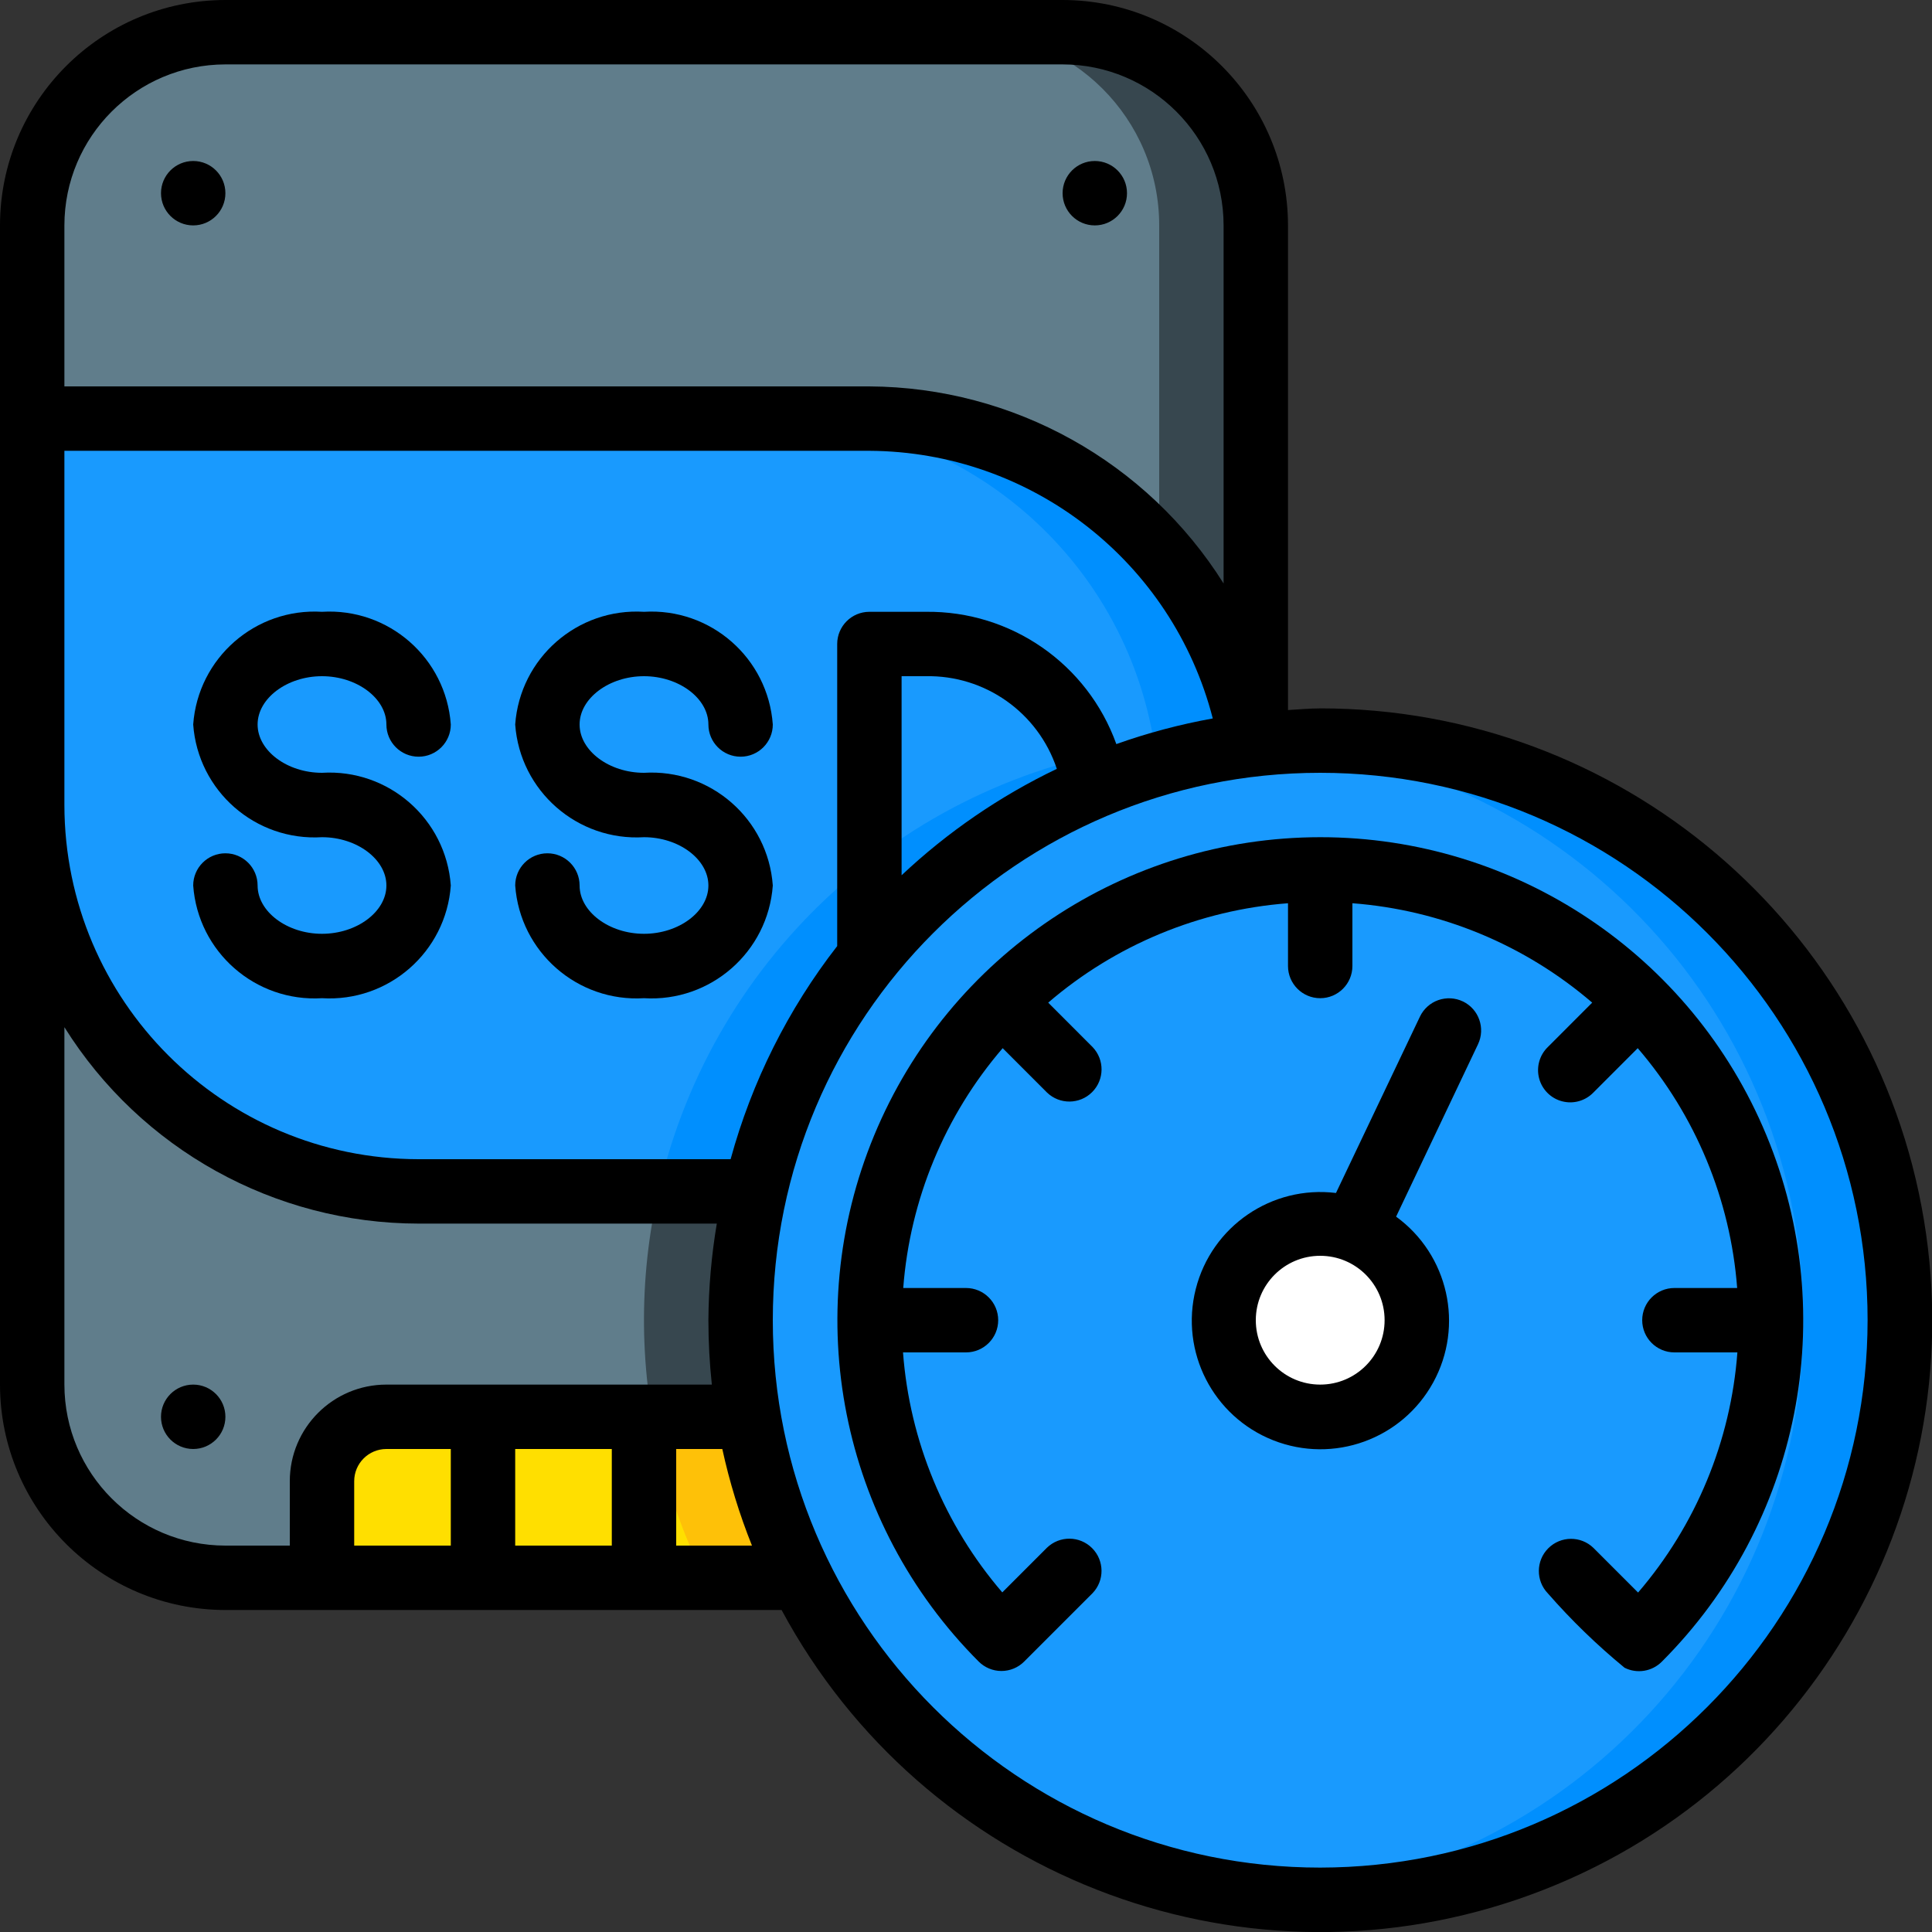 <?xml version="1.0" encoding="UTF-8"?>
<svg xmlns="http://www.w3.org/2000/svg" xmlns:xlink="http://www.w3.org/1999/xlink" xmlns:svgjs="http://svgjs.com/svgjs" version="1.1" width="512" height="512" x="0" y="0" viewBox="0 0 60 60" style="enable-background:new 0 0 512 512" xml:space="preserve" class="">
  <rect x="0" y="0" width="60" height="60" fill="#333333" stroke="none"/>
  <g>
    <g xmlns="http://www.w3.org/2000/svg" id="Page-1" fill="none" fill-rule="evenodd">
      <g id="037---SSD-Speed" fill-rule="nonzero">
        <g id="Icons" transform="translate(1 1)">
          <path id="Shape" d="m38 6v16.11c-5.838.651-10.991 4.11-13.804 9.267-2.813 5.157-2.931 11.362-.316 16.623h-17.88c-3.314 0-6-2.686-6-6v-36c0-3.314 2.686-6 6-6h26c3.314 0 6 2.686 6 6z" fill="#607d8b" data-original="#607d8b" class=""/>
          <path id="Shape" d="m32 0h-3c3.314 0 6 2.686 6 6v16.11c-5.838.651-10.991 4.11-13.804 9.267-2.813 5.157-2.931 11.362-.316 16.623h3c-2.614-5.26-2.496-11.466.316-16.623 2.813-5.157 7.966-8.617 13.804-9.267v-16.11c0-3.314-2.686-6-6-6z" fill="#37474f" data-original="#37474f" class=""/>
          <path id="Shape" d="m23.88 48h-14.88v-3c.003-1.103.897-1.997 2-2h11.26c.288 1.738.834 3.423 1.62 5z" fill="#ffdf00" data-original="#ffdf00"/>
          <path id="Shape" d="m22.26 43h-3c.288 1.738.834 3.423 1.62 5h3c-.786-1.577-1.332-3.262-1.62-5z" fill="#fec108" data-original="#fec108" class=""/>
          <path id="Shape" d="m37.85 22.13c-7.544.914-13.704 6.462-15.4 13.87h-10.45c-6.627 0-12-5.373-12-12v-12l26 0c5.905-.002 10.933 4.296 11.85 10.13z" fill="#199afe" data-original="#02a9f4" class=""/>
          <path id="Shape" d="m26 12h-3c5.905-.002 10.933 4.296 11.85 10.13-7.544.914-13.704 6.462-15.4 13.87h3c1.696-7.408 7.856-12.956 15.4-13.87-.917-5.834-5.945-10.132-11.85-10.13z" fill="#008ffe" data-original="#0377bc" class=""/>
          <path id="Shape" d="m58 40c-.004 8.355-5.757 15.608-13.891 17.516-8.134 1.907-16.512-2.033-20.229-9.516-.786-1.577-1.332-3.262-1.62-5-.402-2.323-.337-4.702.19-7 1.696-7.408 7.856-12.956 15.4-13.87.05-.01.1-.01.15-.02.664-.072 1.332-.109 2-.11 9.941 0 18 8.059 18 18z" fill="#199afe" data-original="#02a9f4" class=""/>
          <path id="Shape" d="m40 22c-.526 0-1.039.03-1.551.073 9.348.746 16.553 8.55 16.553 17.927s-7.206 17.181-16.553 17.927c.511.044 1.028.073 1.551.073 9.941 0 18-8.059 18-18s-8.059-18-18-18z" fill="#008ffe" data-original="#0377bc" class=""/>
          <circle id="Oval" cx="40" cy="40" fill="#ffffff" r="3" data-original="#f44335" class=""/>
        </g>
        <g id="Icons_copy" fill="#000">
          <circle id="Oval" cx="6" cy="6" r="1" fill="#000000" data-original="#000000" class=""/>
          <circle id="Oval" cx="34" cy="6" r="1" fill="#000000" data-original="#000000" class=""/>
          <path id="Shape" d="m41 22c-.338 0-.667.033-1 .051v-15.051c-.004-3.864-3.136-6.996-7-7h-26c-3.864.004-6.996 3.136-7 7v36c.004 3.864 3.136 6.996 7 7h17.273c4.402 8.185 14.079 11.984 22.874 8.98 8.795-3.003 14.126-11.928 12.602-21.096-1.524-9.168-9.456-15.888-18.749-15.885zm-6.331 1.108c-.895-2.491-3.272-4.141-5.919-4.108h-1.75c-.552 0-1 .448-1 1v9.381c-1.529 1.967-2.653 4.216-3.31 6.619h-9.69c-6.072-.007-10.993-4.928-11-11v-11h25c5.03.026 9.41 3.44 10.664 8.312-1.018.183-2.02.449-2.995.796zm-1.848.769c-1.768.847-3.394 1.962-4.821 3.305v-6.182h.75c1.841-.037 3.491 1.129 4.071 2.877zm-25.821-21.877h26c2.76.003 4.997 2.24 5 5v11.12c-2.38-3.786-6.528-6.094-11-6.12h-25v-5c.003-2.76 2.24-4.997 5-5zm-5 41v-11.1c2.372 3.791 6.528 6.096 11 6.1h9.261c-.167.991-.254 1.995-.261 3 .001.668.036 1.336.107 2h-10.107c-1.657 0-3 1.343-3 3v2h-2c-2.76-.003-4.997-2.24-5-5zm17 2v3h-3v-3zm-8 1c0-.552.448-1 1-1h2v3h-3zm10 2v-3h1.432c.223 1.024.531 2.027.921 3zm20 10c-9.389 0-17-7.611-17-17s7.611-17 17-17 17 7.611 17 17c-.01 9.385-7.615 16.99-17 17z" fill="#000000" data-original="#000000" class=""/>
          <path id="Shape" d="m41 26c-6.064.003-11.53 3.656-13.851 9.258-2.321 5.602-1.041 12.051 3.244 16.342.187.188.442.294.707.294.265-0.0.52-.105.707-.293l2.121-2.121c.379-.392.374-1.016-.012-1.402s-1.009-.391-1.402-.012l-1.387 1.387c-1.797-2.092-2.877-4.703-3.083-7.453h1.956c.552 0 1-.448 1-1s-.448-1-1-1h-1.949c.209-2.748 1.291-5.358 3.088-7.448l1.376 1.377c.392.379 1.016.374 1.402-.012s.391-1.009.012-1.402l-1.376-1.377c2.09-1.796 4.699-2.878 7.447-3.087v1.949c0 .552.448 1 1 1s1-.448 1-1v-1.949c2.748.209 5.357 1.291 7.447 3.087l-1.376 1.377c-.26.251-.364.623-.273.973.092.35.365.623.714.714.35.092.721-.013.973-.273l1.376-1.377c1.797 2.09 2.879 4.7 3.088 7.448h-1.949c-.552 0-1 .448-1 1s.448 1 1 1h1.956c-.205 2.752-1.286 5.365-3.084 7.458l-1.387-1.387c-.392-.379-1.016-.374-1.402.012s-.391 1.009-.012 1.402c.729.834 1.526 1.606 2.382 2.309.386.193.852.117 1.156-.189 4.289-4.29 5.572-10.742 3.249-16.347s-7.792-9.259-13.858-9.258z" fill="#000000" data-original="#000000" class=""/>
          <path id="Shape" d="m45.43 31.1c-.239-.114-.514-.128-.764-.04s-.455.273-.569.513l-2.607 5.476c-1.996-.244-3.861 1.034-4.355 2.983-.494 1.949.537 3.961 2.408 4.698 1.871.737 3.997-.032 4.965-1.794s.474-3.969-1.151-5.152l2.544-5.354c.236-.497.026-1.092-.47-1.33zm-4.43 11.9c-1.105 0-2-.895-2-2s.895-2 2-2 2 .895 2 2-.895 2-2 2z" fill="#000000" data-original="#000000" class=""/>
          <circle id="Oval" cx="6" cy="44" r="1" fill="#000000" data-original="#000000" class=""/>
          <path id="Shape" d="m10 21c1.084 0 2 .687 2 1.5 0 .552.448 1 1 1s1-.448 1-1c-.149-2.066-1.933-3.626-4-3.5-2.067-.126-3.851 1.434-4 3.5.149 2.066 1.933 3.626 4 3.5 1.084 0 2 .687 2 1.5s-.916 1.5-2 1.5-2-.687-2-1.5c0-.552-.448-1-1-1s-1 .448-1 1c.149 2.066 1.933 3.626 4 3.5 2.067.126 3.851-1.434 4-3.5-.149-2.066-1.933-3.626-4-3.5-1.084 0-2-.687-2-1.5s.916-1.5 2-1.5z" fill="#000000" data-original="#000000" class=""/>
          <path id="Shape" d="m20 21c1.084 0 2 .687 2 1.5 0 .552.448 1 1 1s1-.448 1-1c-.149-2.066-1.933-3.626-4-3.5-2.067-.126-3.851 1.434-4 3.5.149 2.066 1.933 3.626 4 3.5 1.084 0 2 .687 2 1.5s-.916 1.5-2 1.5-2-.687-2-1.5c0-.552-.448-1-1-1s-1 .448-1 1c.149 2.066 1.933 3.626 4 3.5 2.067.126 3.851-1.434 4-3.5-.149-2.066-1.933-3.626-4-3.5-1.084 0-2-.687-2-1.5s.916-1.5 2-1.5z" fill="#000000" data-original="#000000" class=""/>
        </g>
      </g>
    </g>
  </g>
</svg>
